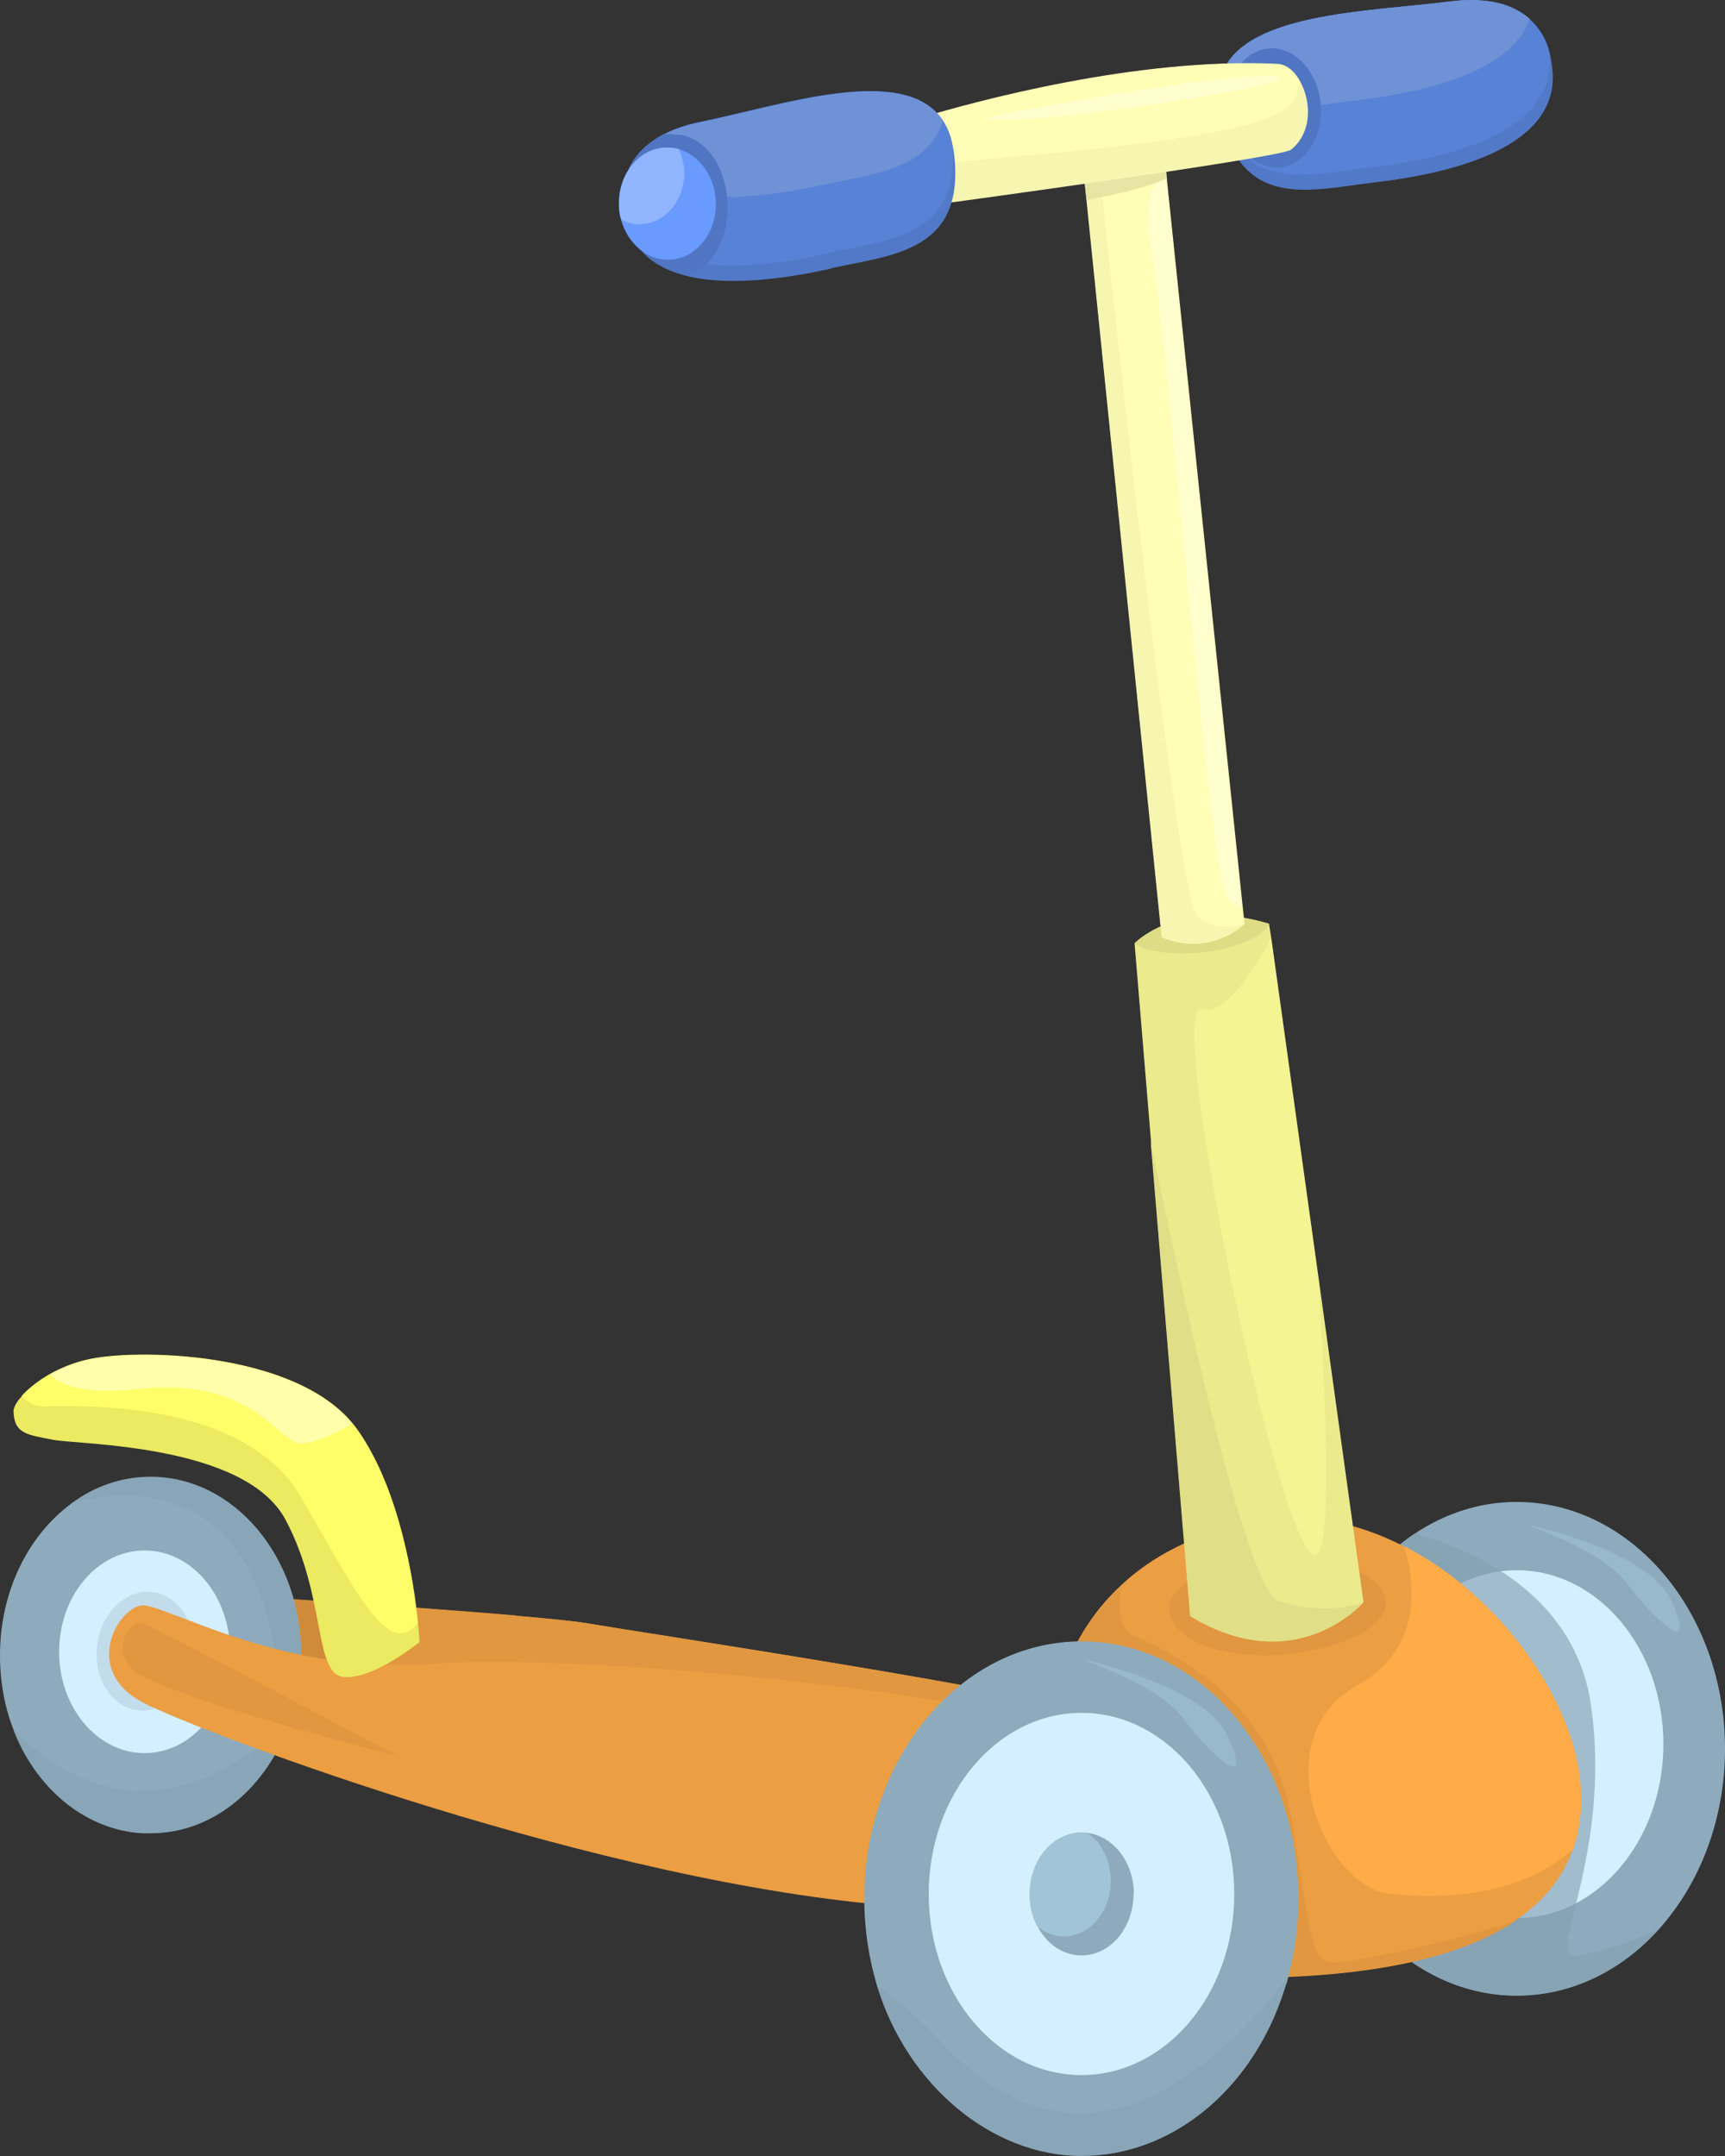 <svg width="48" height="60" viewBox="0 0 48 60" fill="none" xmlns="http://www.w3.org/2000/svg">
<rect x="0" y="0" width="48" height="60" fill="#333333" stroke="none"/>
<path d="M30.262 48.197C29.519 49.067 26.428 50.537 26.428 50.537L24.981 50.207L4.826 45.577C4.826 45.577 5.054 45.377 5.361 45.147C5.509 45.037 5.678 44.917 5.846 44.797C6.173 44.577 6.5 44.407 6.699 44.417C6.699 44.417 7.957 44.497 9.572 44.607C11.108 44.707 12.961 44.847 14.378 44.967C15.29 45.047 16.013 45.117 16.35 45.177C17.737 45.417 29.232 47.147 30.282 47.687C30.5 47.797 30.461 47.987 30.272 48.207L30.262 48.197Z" fill="#EB9E42"/>
<path d="M14.378 44.958C13.248 45.078 11.95 45.348 11.861 45.548C11.742 45.828 9.443 46.888 9.275 46.518C9.096 46.148 8.066 45.988 8.066 45.988L5.846 44.788C6.173 44.568 6.5 44.398 6.698 44.408C6.698 44.408 11.475 44.708 14.378 44.958Z" fill="#CF8B3A"/>
<path d="M31.59 48.617C30.243 50.057 28.499 51.897 27.27 53.047C26.547 53.727 26.002 54.167 25.833 54.137C25.466 54.077 25.615 53.747 25.665 53.077C25.714 52.497 25.694 51.657 25.209 50.537C25.159 50.427 25.08 50.317 24.981 50.207C23.306 48.457 14.765 46.947 10.92 46.337C9.77 46.157 9.037 46.057 9.037 46.057L9.166 44.687L9.562 44.607C11.098 44.707 12.951 44.847 14.368 44.967C15.28 45.047 16.003 45.117 16.34 45.177C17.727 45.417 29.222 47.147 30.273 47.687C30.491 47.797 30.451 47.987 30.262 48.207C30.748 48.337 31.194 48.477 31.59 48.627V48.617Z" fill="#E0973F"/>
<path d="M48 48.668C48 50.628 47.306 52.388 46.206 53.638C45.166 54.818 43.759 55.538 42.203 55.538C39.002 55.538 36.406 52.458 36.406 48.668C36.406 46.098 37.605 43.848 39.369 42.678C40.211 42.118 41.173 41.798 42.203 41.798C45.404 41.798 48 44.878 48 48.668Z" fill="#8DABBD"/>
<path d="M42.203 53.378C44.458 53.378 46.286 51.211 46.286 48.538C46.286 45.865 44.458 43.698 42.203 43.698C39.948 43.698 38.121 45.865 38.121 48.538C38.121 51.211 39.948 53.378 42.203 53.378Z" fill="#D4EFFF"/>
<g style="mix-blend-mode:multiply" opacity="0.64">
<path d="M46.206 53.638C45.166 54.818 43.759 55.538 42.203 55.538C39.002 55.538 36.406 52.458 36.406 48.668C36.406 46.098 37.605 43.848 39.369 42.678C40.677 43.028 43.818 44.208 44.274 47.478C44.859 51.638 42.986 54.548 43.848 54.428C44.284 54.368 45.275 54.128 46.197 53.648L46.206 53.638Z" fill="#839FB0"/>
</g>
<path d="M42.54 42.438C42.54 42.438 45.86 43.157 46.494 44.528C47.128 45.898 46.454 45.417 45.78 44.688C45.106 43.958 45.206 43.487 42.54 42.447V42.438Z" fill="#98B9CC"/>
<path d="M8.363 46.058C8.363 46.368 8.344 46.668 8.294 46.958C8.244 47.278 8.175 47.588 8.076 47.878C8.046 47.978 8.007 48.068 7.977 48.158C7.432 49.528 6.382 50.558 5.113 50.898C4.816 50.978 4.499 51.018 4.182 51.018C4.132 51.018 4.083 51.018 4.023 51.018H4.003C4.003 51.018 3.974 51.018 3.964 51.018C2.418 50.928 1.09 49.838 0.436 48.288C0.416 48.238 0.396 48.188 0.377 48.138C0.129 47.508 0 46.808 0 46.068C0 44.278 0.793 42.718 1.992 41.838C2.626 41.368 3.379 41.098 4.192 41.098C6.51 41.098 8.383 43.318 8.383 46.058H8.363Z" fill="#8DABBD"/>
<path d="M4.023 48.788C5.337 48.788 6.401 47.525 6.401 45.968C6.401 44.41 5.337 43.148 4.023 43.148C2.71 43.148 1.645 44.41 1.645 45.968C1.645 47.525 2.71 48.788 4.023 48.788Z" fill="#D4EFFF"/>
<path d="M5.377 46.129C5.496 45.22 4.995 44.404 4.257 44.305C3.519 44.207 2.824 44.864 2.705 45.772C2.586 46.681 3.087 47.498 3.825 47.596C4.563 47.695 5.258 47.038 5.377 46.129Z" fill="#C3DCEB"/>
<g style="mix-blend-mode:multiply" opacity="0.46">
<path d="M8.066 47.878C8.036 47.978 7.997 48.068 7.967 48.158C7.422 49.528 6.372 50.558 5.103 50.898C4.806 50.978 4.489 51.018 4.172 51.018C4.122 51.018 4.073 51.018 4.013 51.018H3.993C3.993 51.018 3.964 51.018 3.954 51.018C2.408 50.928 1.08 49.838 0.426 48.288C0.406 48.238 0.387 48.188 0.367 48.138C2.031 49.768 4.618 51.068 8.076 47.888L8.066 47.878Z" fill="#839FB0"/>
</g>
<g style="mix-blend-mode:multiply" opacity="0.46">
<path d="M8.363 46.058C8.363 46.368 8.344 46.668 8.294 46.958C8.007 46.908 7.729 46.588 7.66 46.058C7.511 44.968 6.986 42.578 4.836 41.838C3.884 41.508 2.765 41.588 1.982 41.838C2.616 41.368 3.369 41.098 4.182 41.098C6.501 41.098 8.373 43.318 8.373 46.058H8.363Z" fill="#839FB0"/>
</g>
<path d="M43.759 51.478C43.481 52.258 42.956 52.918 42.173 53.438C40.717 54.428 38.368 54.968 35.158 55.028C35.158 55.028 35.653 47.218 29.668 46.428C29.668 46.428 29.995 45.228 31.204 44.108C32.007 43.358 33.215 42.648 34.979 42.328C36.396 42.078 37.794 42.378 39.052 43.028C41.727 44.398 43.769 47.308 43.957 49.628C44.016 50.308 43.947 50.918 43.749 51.478H43.759Z" fill="#EB9E42"/>
<path d="M35.168 55.038C35.168 55.038 35.663 47.228 29.678 46.438C29.678 46.438 30.005 45.238 31.214 44.118C31.105 44.678 31.105 45.298 31.541 45.508C32.403 45.918 35.386 47.158 35.95 50.708C36.525 54.248 36.535 54.518 37.041 54.608C37.417 54.678 40.538 54.028 42.183 53.448C40.727 54.438 38.378 54.978 35.168 55.038Z" fill="#E0973F"/>
<path d="M38.566 44.578C38.566 43.878 37.229 43.318 35.584 43.318C33.939 43.318 32.532 44.068 32.532 44.768C32.532 45.468 33.691 46.188 35.633 46.048C37.278 45.928 38.566 45.288 38.566 44.588V44.578Z" fill="#E0973F"/>
<path d="M43.759 51.478C42.124 52.888 39.973 52.818 38.695 52.708C36.872 52.548 35.098 48.378 37.774 46.898C39.577 45.898 39.389 44.098 39.072 43.028C41.747 44.398 43.788 47.308 43.977 49.628C44.036 50.308 43.967 50.918 43.769 51.478H43.759Z" fill="#FFAB48"/>
<path d="M37.932 44.597C37.833 44.707 35.99 46.707 33.126 44.967L32.026 31.737L31.571 26.257H31.581C31.699 26.127 32.938 24.997 35.316 25.707V25.737L35.376 26.107L36.694 35.587L37.942 44.597H37.932Z" fill="#EBEA8D"/>
<path d="M35.316 25.737C35.009 26.157 34.246 26.427 33.443 26.507C32.72 26.587 31.709 26.467 31.571 26.247C31.689 26.127 32.928 24.997 35.306 25.707V25.737H35.316Z" fill="#DEDD85"/>
<path d="M37.922 44.607C37.823 44.717 35.98 46.717 33.116 44.977L32.016 31.747C33.136 37.187 34.741 44.247 35.574 44.547C36.327 44.817 37.248 44.817 37.922 44.607Z" fill="#E0DF87"/>
<path d="M36.595 43.277C35.604 43.307 32.393 27.847 33.444 28.087C34.098 28.237 34.88 27.037 35.366 26.117L36.684 35.597C36.932 39.617 37.041 43.267 36.595 43.277Z" fill="#F5F493"/>
<path d="M33.761 50.298C33.761 51.018 31.224 52.768 27.28 53.048C26.775 53.088 26.24 53.098 25.685 53.078C25.467 53.078 25.249 53.058 25.021 53.048C16.796 52.448 5.668 48.238 4.033 47.408C2.16 46.468 3.379 44.588 4.033 44.678C4.271 44.708 4.727 44.898 5.371 45.138C6.639 45.628 8.611 46.308 10.94 46.338C11.316 46.338 11.713 46.338 12.109 46.298C15.022 46.048 24.932 46.728 30.273 48.198C30.758 48.328 31.204 48.468 31.601 48.618C32.938 49.108 33.771 49.668 33.761 50.298Z" fill="#EB9E42"/>
<path d="M3.954 45.167C3.607 45.078 3.032 45.968 3.766 46.517C4.766 47.267 11.049 48.867 11.049 48.867C11.049 48.867 4.301 45.267 3.954 45.167Z" fill="#E0973F"/>
<path d="M36.129 52.838C36.129 53.608 36.03 54.348 35.842 55.038C35.832 55.078 35.822 55.118 35.812 55.158C35.812 55.178 35.802 55.188 35.792 55.208C35.772 55.268 35.752 55.338 35.723 55.418C35.703 55.478 35.683 55.548 35.653 55.628C34.742 58.198 32.591 59.998 30.094 59.998C27.597 59.998 25.249 58.028 24.406 55.268C24.178 54.508 24.05 53.698 24.05 52.838C24.05 48.888 26.755 45.678 30.094 45.678C33.434 45.678 36.129 48.878 36.129 52.838Z" fill="#8DABBD"/>
<path d="M30.094 57.748C32.442 57.748 34.345 55.492 34.345 52.708C34.345 49.925 32.442 47.668 30.094 47.668C27.747 47.668 25.843 49.925 25.843 52.708C25.843 55.492 27.747 57.748 30.094 57.748Z" fill="#D4EFFF"/>
<path d="M31.541 52.708C31.541 53.648 30.897 54.418 30.094 54.418C29.569 54.418 29.113 54.088 28.866 53.598C28.727 53.338 28.657 53.038 28.657 52.708C28.657 51.768 29.302 50.998 30.104 50.998C30.154 50.998 30.213 50.998 30.263 51.008C30.986 51.108 31.551 51.828 31.551 52.708H31.541Z" fill="#8DABBD"/>
<path d="M30.907 52.348C30.907 53.198 30.322 53.888 29.609 53.888C29.331 53.888 29.064 53.778 28.856 53.598C28.717 53.338 28.648 53.038 28.648 52.708C28.648 51.768 29.292 50.998 30.094 50.998C30.144 50.998 30.203 50.998 30.253 51.008C30.649 51.268 30.907 51.768 30.907 52.338V52.348Z" fill="#A2C4D9"/>
<path d="M30.193 46.197C30.193 46.197 33.513 46.917 34.147 48.287C34.781 49.657 34.107 49.177 33.433 48.447C32.76 47.717 32.859 47.247 30.193 46.207V46.197Z" fill="#98B9CC"/>
<g style="mix-blend-mode:multiply" opacity="0.46">
<path d="M35.841 55.038C35.841 55.038 35.831 55.088 35.812 55.158C35.812 55.178 35.802 55.188 35.792 55.208C35.772 55.268 35.752 55.338 35.722 55.418C35.703 55.478 35.683 55.548 35.653 55.628C34.742 58.198 32.591 59.998 30.094 59.998C27.597 59.998 25.248 58.028 24.406 55.268C24.922 55.608 25.546 56.138 26.131 56.768C28.013 58.808 31.273 60.758 35.841 55.038Z" fill="#839FB0"/>
</g>
<path d="M11.673 45.698C11.673 45.698 10.375 46.758 9.552 46.668C8.73 46.578 9.077 44.418 7.947 42.298C6.827 40.178 2.19 40.208 1.476 40.068C0.763 39.928 0.396 39.908 0.376 39.278C0.376 39.178 0.446 39.028 0.604 38.858C0.921 38.498 1.546 38.058 2.428 37.848C3.726 37.528 8.403 37.598 9.949 39.788C11.138 41.468 11.524 44.058 11.633 45.168C11.663 45.508 11.673 45.708 11.673 45.708V45.698Z" fill="#EBEA60"/>
<path d="M11.633 45.158C10.821 46.188 9.978 44.428 8.363 41.648C6.738 38.868 1.962 39.138 1.189 39.138C0.941 39.138 0.753 39.018 0.604 38.848C0.773 38.658 1.04 38.438 1.387 38.238C1.674 38.078 2.021 37.928 2.418 37.838C3.686 37.528 8.135 37.578 9.8 39.608C9.85 39.668 9.899 39.728 9.939 39.788C11.128 41.468 11.514 44.058 11.623 45.168L11.633 45.158Z" fill="#FFFE68"/>
<path opacity="0.44" d="M9.81 39.608C9.374 39.907 8.819 40.108 8.482 40.167C7.729 40.307 7.224 38.278 3.805 38.657C2.398 38.807 1.714 38.578 1.387 38.248C1.675 38.087 2.021 37.938 2.418 37.847C3.686 37.538 8.135 37.587 9.8 39.617L9.81 39.608Z" fill="white"/>
<path d="M34.623 25.718C34.543 25.798 33.651 26.608 32.334 26.088L30.243 5.568L30.084 4.028L30.52 3.948L32.334 3.598L32.472 4.978V5.018L34.583 25.268L34.633 25.728L34.623 25.718Z" fill="#FFFEB6"/>
<path d="M34.613 25.718C34.533 25.797 33.642 26.608 32.324 26.087L30.074 4.018L30.51 3.938C30.946 8.127 32.75 24.907 33.305 25.477C33.612 25.788 34.127 25.867 34.623 25.718H34.613Z" fill="#F7F6B1"/>
<path d="M34.573 25.258C34.395 25.218 34.236 25.118 34.137 24.968C33.651 24.218 32.581 10.338 32.076 7.238C31.769 5.348 32.125 4.998 32.462 5.008L34.563 25.258H34.573Z" fill="#FFFECC"/>
<path d="M32.462 4.968C31.749 5.268 30.837 5.458 30.233 5.568L30.074 4.028L30.51 3.948L32.324 3.598L32.462 4.978V4.968Z" fill="#E6E5A4"/>
<path d="M38.239 5.078C39.26 4.958 40.915 4.688 42.025 3.998C42.837 3.498 43.373 2.768 43.164 1.698C43.164 1.698 43.154 1.568 43.095 1.368C43.026 1.128 42.867 0.798 42.56 0.528C42.302 0.298 41.946 0.108 41.43 0.038C41.133 -0.002 40.776 -0.012 40.37 0.038C38.051 0.338 34.454 0.338 33.959 2.198C33.899 2.428 33.889 2.678 33.929 2.968C33.929 3.018 33.939 3.068 33.949 3.108C34.494 5.888 36.466 5.288 38.23 5.078H38.239Z" fill="#5279C7"/>
<path d="M38.15 4.658C39.171 4.538 40.826 4.268 41.936 3.578C42.728 3.088 43.254 2.388 43.085 1.368C43.016 1.128 42.857 0.798 42.55 0.528C42.292 0.298 41.936 0.108 41.42 0.038C41.123 -0.002 40.766 -0.012 40.36 0.038C38.041 0.338 34.444 0.338 33.949 2.198C33.889 2.428 33.879 2.678 33.919 2.968C34.543 5.428 36.436 4.858 38.14 4.658H38.15Z" fill="#5882D6"/>
<path d="M33.968 2.198C34.821 3.358 36.327 2.958 37.714 2.798C39.191 2.618 41.975 2.158 42.57 0.528C42.163 0.168 41.49 -0.102 40.38 0.038C38.061 0.338 34.464 0.338 33.968 2.198Z" fill="#6F92D6"/>
<path d="M35.629 4.652C36.342 4.576 36.842 3.776 36.747 2.864C36.651 1.952 35.996 1.275 35.283 1.351C34.57 1.427 34.07 2.227 34.165 3.139C34.26 4.051 34.916 4.728 35.629 4.652Z" fill="#5075C2"/>
<path d="M35.921 4.167C35.633 4.397 25.793 5.727 25.793 5.727C25.793 5.727 25.922 5.167 25.892 4.587C25.883 4.307 25.823 4.017 25.704 3.797C25.605 3.617 25.456 3.467 25.238 3.397C25.238 3.397 25.397 3.347 25.684 3.257C27.091 2.837 31.63 1.587 35.544 1.777C35.802 1.787 36.03 1.987 36.178 2.267C36.485 2.817 36.525 3.687 35.921 4.167Z" fill="#F7F6B1"/>
<path d="M36.168 2.267C36.119 2.567 36.05 2.847 35.722 3.067C34.296 4.007 27.518 4.357 25.893 4.587C25.704 4.617 25.605 4.627 25.605 4.627C25.605 4.627 25.694 4.247 25.704 3.797C25.704 3.627 25.704 3.437 25.684 3.267C27.092 2.847 31.63 1.597 35.544 1.787C35.802 1.797 36.03 1.997 36.178 2.277L36.168 2.267Z" fill="#FFFEB6"/>
<path d="M27.448 3.267C27.448 3.267 33.622 2.027 35.445 2.117C37.268 2.207 27.755 3.687 27.448 3.267Z" fill="#FFFECC"/>
<path d="M23.118 7.477C22.117 7.697 20.462 7.987 19.184 7.697C18.253 7.487 17.519 6.967 17.371 5.887C17.371 5.887 17.341 5.757 17.331 5.547C17.331 5.297 17.361 4.937 17.559 4.577C17.727 4.277 18.005 3.977 18.471 3.737C18.738 3.597 19.065 3.477 19.471 3.397C21.77 2.927 25.169 1.747 26.23 3.347C26.358 3.537 26.457 3.777 26.507 4.057C26.517 4.107 26.527 4.157 26.537 4.197C26.913 7.007 24.852 7.087 23.118 7.467V7.477Z" fill="#5279C7"/>
<path d="M23.069 7.047C22.068 7.267 20.413 7.557 19.134 7.267C18.233 7.067 17.509 6.567 17.331 5.547C17.331 5.297 17.361 4.937 17.559 4.577C17.727 4.277 18.005 3.977 18.471 3.737C18.738 3.597 19.065 3.477 19.471 3.397C21.77 2.927 25.169 1.747 26.23 3.347C26.358 3.537 26.457 3.777 26.507 4.057C26.705 6.587 24.733 6.667 23.059 7.037L23.069 7.047Z" fill="#5882D6"/>
<path d="M26.239 3.357C25.803 4.737 24.248 4.847 22.89 5.147C21.443 5.457 18.649 5.927 17.569 4.587C17.836 4.107 18.381 3.637 19.481 3.407C21.78 2.937 25.179 1.757 26.239 3.357Z" fill="#6F92D6"/>
<path d="M20.245 5.698C20.284 6.598 19.838 7.378 19.184 7.688C18.253 7.478 17.52 6.958 17.371 5.878C17.371 5.878 17.203 5.228 17.569 4.568C17.738 4.268 18.015 3.968 18.481 3.728C18.639 3.728 18.907 3.738 19.055 3.778C19.769 3.988 20.205 4.748 20.245 5.678V5.698Z" fill="#5075C2"/>
<path d="M18.649 7.227C18.015 7.257 17.47 6.787 17.282 6.117C17.242 5.997 17.222 5.867 17.222 5.737C17.183 4.877 17.747 4.147 18.491 4.107C18.619 4.107 18.748 4.107 18.877 4.147C19.442 4.307 19.888 4.887 19.918 5.597C19.957 6.457 19.392 7.187 18.649 7.227Z" fill="#699BFF"/>
<path d="M17.857 6.247C17.658 6.257 17.46 6.207 17.292 6.117C17.252 5.997 17.232 5.867 17.232 5.737C17.193 4.877 17.757 4.147 18.501 4.107C18.629 4.107 18.758 4.107 18.887 4.147C18.966 4.327 19.026 4.527 19.036 4.737C19.075 5.527 18.55 6.197 17.857 6.237V6.247Z" fill="#91B6FF"/>
</svg>
